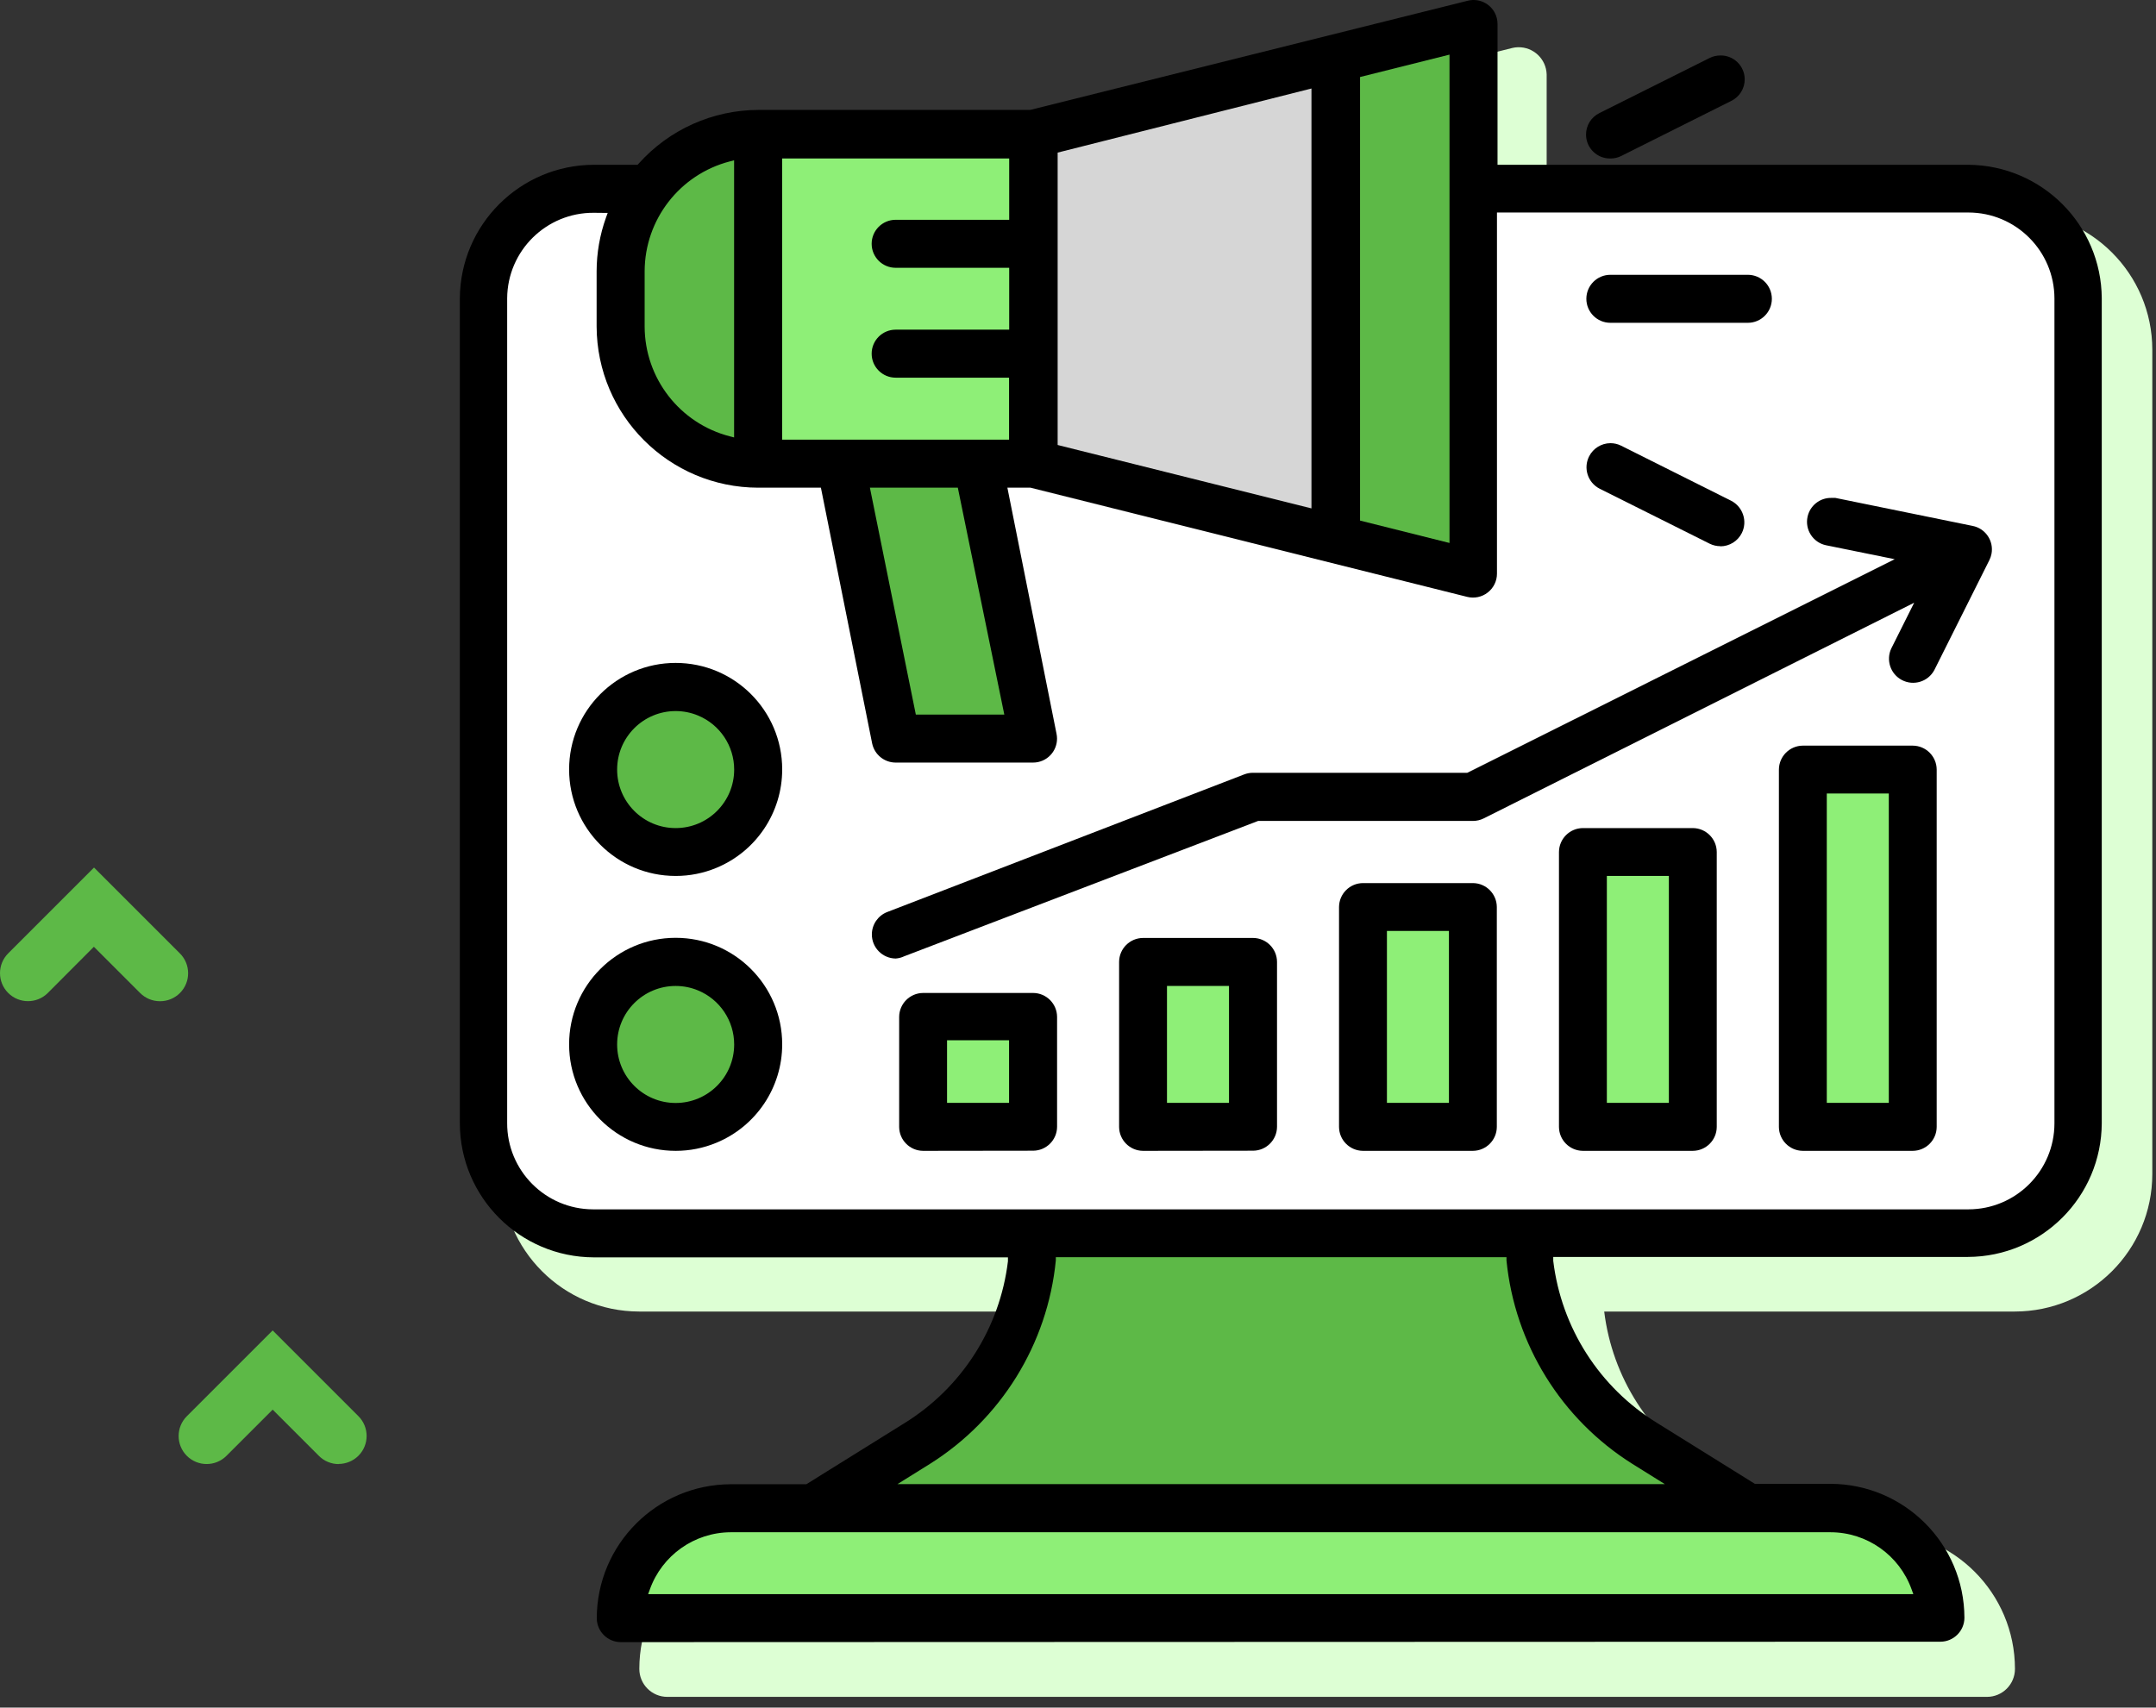<svg width="154" height="122" viewBox="0 0 154 122" fill="none" xmlns="http://www.w3.org/2000/svg">
<rect x="0" y="0" width="154" height="122" fill="#333333" stroke="none"/>
<g clip-path="url(#clip0_358_25)">
<path d="M143.856 15.173H110.476V5.323C110.448 4.219 109.53 3.346 108.426 3.375C108.295 3.378 108.164 3.395 108.036 3.424L76.846 11.224H57.416C54.07 11.227 50.883 12.656 48.656 15.154H45.656C40.235 15.16 35.842 19.553 35.836 24.974V83.884C35.842 89.305 40.235 93.698 45.656 93.704H74.996C74.419 98.407 71.742 102.595 67.716 105.094L60.806 109.414H55.486C50.065 109.42 45.672 113.813 45.666 119.234C45.666 120.339 46.561 121.234 47.666 121.234H141.926C143.031 121.234 143.926 120.339 143.926 119.234C143.92 113.813 139.527 109.42 134.106 109.414H128.776L121.866 105.094C117.84 102.595 115.163 98.407 114.586 93.704H143.916C149.337 93.698 153.73 89.305 153.736 83.884V24.983C153.73 19.562 149.337 15.169 143.916 15.163L143.856 15.173Z" fill="#DDFFD4"/>
<path d="M11.416 71.533C10.886 71.531 10.379 71.319 10.006 70.943L6.706 67.643L3.416 70.943C2.635 71.724 1.367 71.724 0.586 70.943C-0.195 70.162 -0.195 68.894 0.586 68.113L6.716 61.983L12.846 68.113C13.63 68.891 13.636 70.157 12.858 70.941C12.477 71.325 11.957 71.538 11.416 71.533Z" fill="#5DB947"/>
<path d="M24.186 104.603C23.655 104.601 23.148 104.389 22.776 104.013L19.476 100.713L16.175 104.013C15.395 104.794 14.127 104.794 13.345 104.013C12.565 103.232 12.565 101.964 13.345 101.183L19.476 95.053L25.605 101.183C26.384 101.966 26.381 103.233 25.598 104.011C25.224 104.381 24.721 104.59 24.195 104.593L24.186 104.603Z" fill="#5DB947"/>
<path d="M42.416 13.743H140.606C144.928 13.76 148.422 17.271 148.416 21.593V80.503C148.427 84.833 144.926 88.352 140.596 88.363C140.583 88.363 140.569 88.363 140.556 88.363H42.416C38.086 88.374 34.567 84.873 34.556 80.543C34.556 80.53 34.556 80.516 34.556 80.503V21.593C34.55 17.263 38.056 13.749 42.386 13.743C42.396 13.743 42.406 13.743 42.416 13.743Z" fill="white"/>
<path d="M52.186 108.003H130.736C135.077 108.003 138.596 111.522 138.596 115.863H44.336C44.336 111.522 47.855 108.003 52.196 108.003H52.186Z" fill="#8EEF77"/>
<path d="M109.136 88.323H73.786C73.778 94.424 70.631 100.092 65.456 103.323L58.076 107.943H124.846L117.466 103.323C112.291 100.092 109.144 94.424 109.136 88.323Z" fill="#5DB947"/>
<path d="M105.216 41.233L73.786 33.373V9.813L105.206 1.953L105.216 41.233Z" fill="#D6D6D6"/>
<path d="M73.795 9.813H54.155V33.383H73.795V9.813Z" fill="#8EEF77"/>
<path d="M54.156 9.813V33.373C48.733 33.373 44.336 28.976 44.336 23.553V19.633C44.336 14.21 48.733 9.813 54.156 9.813Z" fill="#5DB947"/>
<path d="M105.216 1.953L95.416 4.413V38.783L105.236 41.233L105.216 1.953Z" fill="#5DB947"/>
<path d="M73.786 53.013H63.976L60.046 33.373H69.866L73.786 53.013Z" fill="#5DB947"/>
<path d="M54.156 54.983C54.156 58.236 51.519 60.873 48.266 60.873C45.013 60.873 42.376 58.236 42.376 54.983C42.376 51.73 45.013 49.093 48.266 49.093C51.519 49.093 54.156 51.73 54.156 54.983Z" fill="#5DB947"/>
<path d="M54.156 74.613C54.156 77.866 51.519 80.503 48.266 80.503C45.013 80.503 42.376 77.866 42.376 74.613C42.376 71.36 45.013 68.723 48.266 68.723C51.519 68.723 54.156 71.36 54.156 74.613Z" fill="#5DB947"/>
<path d="M73.796 72.653H65.936V80.513H73.796V72.653Z" fill="#8EEF77"/>
<path d="M89.505 68.723H81.645V80.503H89.505V68.723Z" fill="#8EEF77"/>
<path d="M105.215 64.803H97.356V80.513H105.215V64.803Z" fill="#8EEF77"/>
<path d="M120.925 60.873H113.065V80.513H120.925V60.873Z" fill="#8EEF77"/>
<path d="M136.635 54.983H128.775V80.513H136.635V54.983Z" fill="#8EEF77"/>
<path d="M44.336 117.323C43.394 117.318 42.631 116.555 42.626 115.613C42.642 110.334 46.917 106.059 52.196 106.043H57.596L64.596 101.683C68.694 99.153 71.418 94.895 71.996 90.113V89.833H42.416C37.137 89.817 32.862 85.542 32.846 80.263V21.323C32.873 16.052 37.145 11.789 42.416 11.773H45.546L45.616 11.693C47.797 9.253 50.913 7.856 54.186 7.853H73.586L104.836 0.053C105.751 -0.179 106.682 0.375 106.914 1.291C106.949 1.429 106.967 1.571 106.966 1.713V11.773H140.596C145.851 11.811 150.099 16.068 150.126 21.323V80.233C150.11 85.512 145.835 89.787 140.556 89.803H110.946V90.083C111.523 94.865 114.247 99.124 118.346 101.653L125.346 106.013H130.746C136.025 106.029 140.3 110.304 140.316 115.583C140.311 116.525 139.548 117.288 138.606 117.293L44.336 117.323ZM52.186 109.473C49.594 109.486 47.287 111.121 46.416 113.563L46.296 113.893H136.666L136.546 113.563C135.672 111.114 133.356 109.478 130.756 109.473H52.186ZM75.416 90.053C74.826 96.031 71.503 101.399 66.416 104.593L64.106 106.033H118.916L116.606 104.593C111.519 101.399 108.196 96.031 107.606 90.053V89.823H75.416V90.053ZM42.416 15.203C39.02 15.181 36.248 17.916 36.226 21.313C36.226 21.316 36.226 21.32 36.226 21.323V80.233C36.215 83.63 38.959 86.392 42.356 86.403C42.376 86.403 42.396 86.403 42.416 86.403H140.606C143.995 86.397 146.74 83.652 146.746 80.263V21.323C146.74 17.934 143.995 15.189 140.606 15.183H106.926V40.983C106.928 41.511 106.684 42.01 106.266 42.333C105.85 42.658 105.308 42.772 104.796 42.643L73.606 34.843H71.956L75.466 52.423C75.659 53.347 75.067 54.253 74.142 54.447C74.025 54.471 73.905 54.484 73.786 54.483H63.976C63.162 54.481 62.462 53.91 62.296 53.113L58.636 34.843H54.156C47.795 34.832 42.638 29.684 42.616 23.323V19.383C42.618 18.074 42.845 16.775 43.286 15.543L43.406 15.213L42.416 15.203ZM65.416 51.053H71.736L68.416 34.843H62.136L65.416 51.053ZM97.146 5.503V37.193L103.536 38.793V3.903L97.146 5.503ZM75.546 10.903V31.793L93.676 36.323V6.323L75.546 10.903ZM55.866 31.413H72.076V26.983H63.976C63.029 26.983 62.261 26.215 62.261 25.268C62.261 24.321 63.029 23.553 63.976 23.553H72.086V19.133H63.976C63.029 19.133 62.261 18.365 62.261 17.418C62.261 16.471 63.029 15.703 63.976 15.703H72.086V11.323H55.866V31.413ZM52.126 11.533C48.551 12.464 46.054 15.689 46.046 19.383V23.323C46.05 27.018 48.549 30.245 52.126 31.173L52.436 31.253V11.453L52.126 11.533Z" fill="black"/>
<path d="M115.026 23.063C114.079 23.063 113.311 22.295 113.311 21.348C113.311 20.401 114.079 19.633 115.026 19.633H124.846C125.793 19.633 126.561 20.401 126.561 21.348C126.561 22.295 125.793 23.063 124.846 23.063H115.026Z" fill="black"/>
<path d="M115.025 11.323C114.081 11.338 113.303 10.585 113.288 9.64C113.277 8.974 113.655 8.362 114.255 8.073L122.115 4.143C122.354 4.024 122.618 3.963 122.885 3.963C123.829 3.948 124.607 4.701 124.622 5.646C124.633 6.312 124.255 6.924 123.655 7.213L115.805 11.143C115.566 11.263 115.302 11.324 115.035 11.323H115.025Z" fill="black"/>
<path d="M122.886 39.023C122.619 39.023 122.355 38.962 122.116 38.843L114.256 34.913C113.411 34.479 113.078 33.442 113.512 32.597C113.804 32.028 114.387 31.669 115.026 31.663C115.293 31.662 115.557 31.723 115.796 31.843L123.646 35.773C124.053 35.98 124.363 36.339 124.506 36.773C124.652 37.204 124.619 37.676 124.416 38.083C124.126 38.663 123.534 39.03 122.886 39.033V39.023Z" fill="black"/>
<path d="M65.936 82.223C64.994 82.218 64.231 81.455 64.226 80.513V72.653C64.231 71.711 64.994 70.948 65.936 70.943H73.796C74.738 70.948 75.501 71.711 75.506 72.653V80.503C75.501 81.445 74.738 82.208 73.796 82.213L65.936 82.223ZM67.646 78.793H72.076V74.323H67.646V78.793Z" fill="black"/>
<path d="M81.646 82.223C80.704 82.218 79.941 81.455 79.936 80.513V68.723C79.941 67.781 80.704 67.018 81.646 67.013H89.505C90.448 67.018 91.211 67.781 91.216 68.723V80.503C91.211 81.445 90.448 82.208 89.505 82.213L81.646 82.223ZM83.356 78.793H87.786V70.443H83.356V78.793Z" fill="black"/>
<path d="M97.356 82.223C96.413 82.218 95.65 81.455 95.645 80.513V64.803C95.65 63.861 96.413 63.098 97.356 63.093H105.206C106.148 63.098 106.911 63.861 106.916 64.803V80.513C106.911 81.455 106.148 82.218 105.206 82.223H97.356ZM99.066 78.793H103.496V66.513H99.066V78.793Z" fill="black"/>
<path d="M113.065 82.223C112.123 82.218 111.36 81.455 111.355 80.513V60.873C111.36 59.931 112.123 59.168 113.065 59.163H120.915C121.857 59.168 122.62 59.931 122.625 60.873V80.513C122.62 81.455 121.857 82.218 120.915 82.223H113.065ZM114.775 78.793H119.205V62.583H114.775V78.793Z" fill="black"/>
<path d="M128.775 82.223C127.833 82.218 127.07 81.455 127.065 80.513V54.983C127.07 54.041 127.833 53.278 128.775 53.273H136.625C137.567 53.278 138.33 54.041 138.335 54.983V80.513C138.33 81.455 137.567 82.218 136.625 82.223H128.775ZM130.485 78.793H134.915V56.693H130.485V78.793Z" fill="black"/>
<path d="M63.975 68.483C63.026 68.471 62.264 67.692 62.276 66.742C62.285 66.043 62.715 65.419 63.365 65.163L88.885 55.323C89.081 55.25 89.287 55.212 89.496 55.213H104.806L135.336 39.953L130.416 38.953C129.493 38.751 128.91 37.839 129.112 36.916C129.287 36.119 129.999 35.556 130.815 35.573H131.095L140.896 37.573C141.823 37.753 142.429 38.651 142.248 39.578C142.218 39.733 142.166 39.883 142.095 40.023L138.166 47.873C137.719 48.711 136.677 49.028 135.839 48.58C135.028 48.147 134.7 47.153 135.095 46.323L136.726 43.063L105.976 58.473C105.737 58.591 105.473 58.653 105.206 58.653H89.865L64.585 68.323C64.394 68.414 64.188 68.468 63.975 68.483Z" fill="black"/>
<path d="M48.265 62.583C44.062 62.585 40.653 59.18 40.651 54.977C40.649 50.774 44.054 47.365 48.257 47.363C52.46 47.361 55.869 50.766 55.871 54.969C55.873 58.048 54.019 60.824 51.175 62.003C50.253 62.387 49.264 62.584 48.265 62.583ZM48.265 50.803C45.956 50.801 44.083 52.67 44.081 54.979C44.079 57.288 45.948 59.161 48.257 59.163C50.566 59.165 52.439 57.296 52.441 54.987C52.443 53.297 51.426 51.772 49.865 51.123C49.358 50.912 48.814 50.803 48.265 50.803Z" fill="black"/>
<path d="M48.265 82.223C44.062 82.225 40.653 78.82 40.651 74.617C40.649 70.414 44.054 67.005 48.257 67.003C52.46 67.001 55.869 70.406 55.871 74.609C55.873 77.688 54.019 80.464 51.175 81.643C50.253 82.027 49.264 82.224 48.265 82.223ZM48.265 70.443C45.956 70.441 44.083 72.31 44.081 74.619C44.079 76.928 45.948 78.801 48.257 78.803C50.566 78.805 52.439 76.936 52.441 74.627C52.443 72.937 51.426 71.412 49.865 70.763C49.358 70.552 48.814 70.443 48.265 70.443Z" fill="black"/>
</g>
<defs>
<clipPath id="clip0_358_25">
<rect width="153.736" height="121.233" fill="white"/>
</clipPath>
</defs>
</svg>
